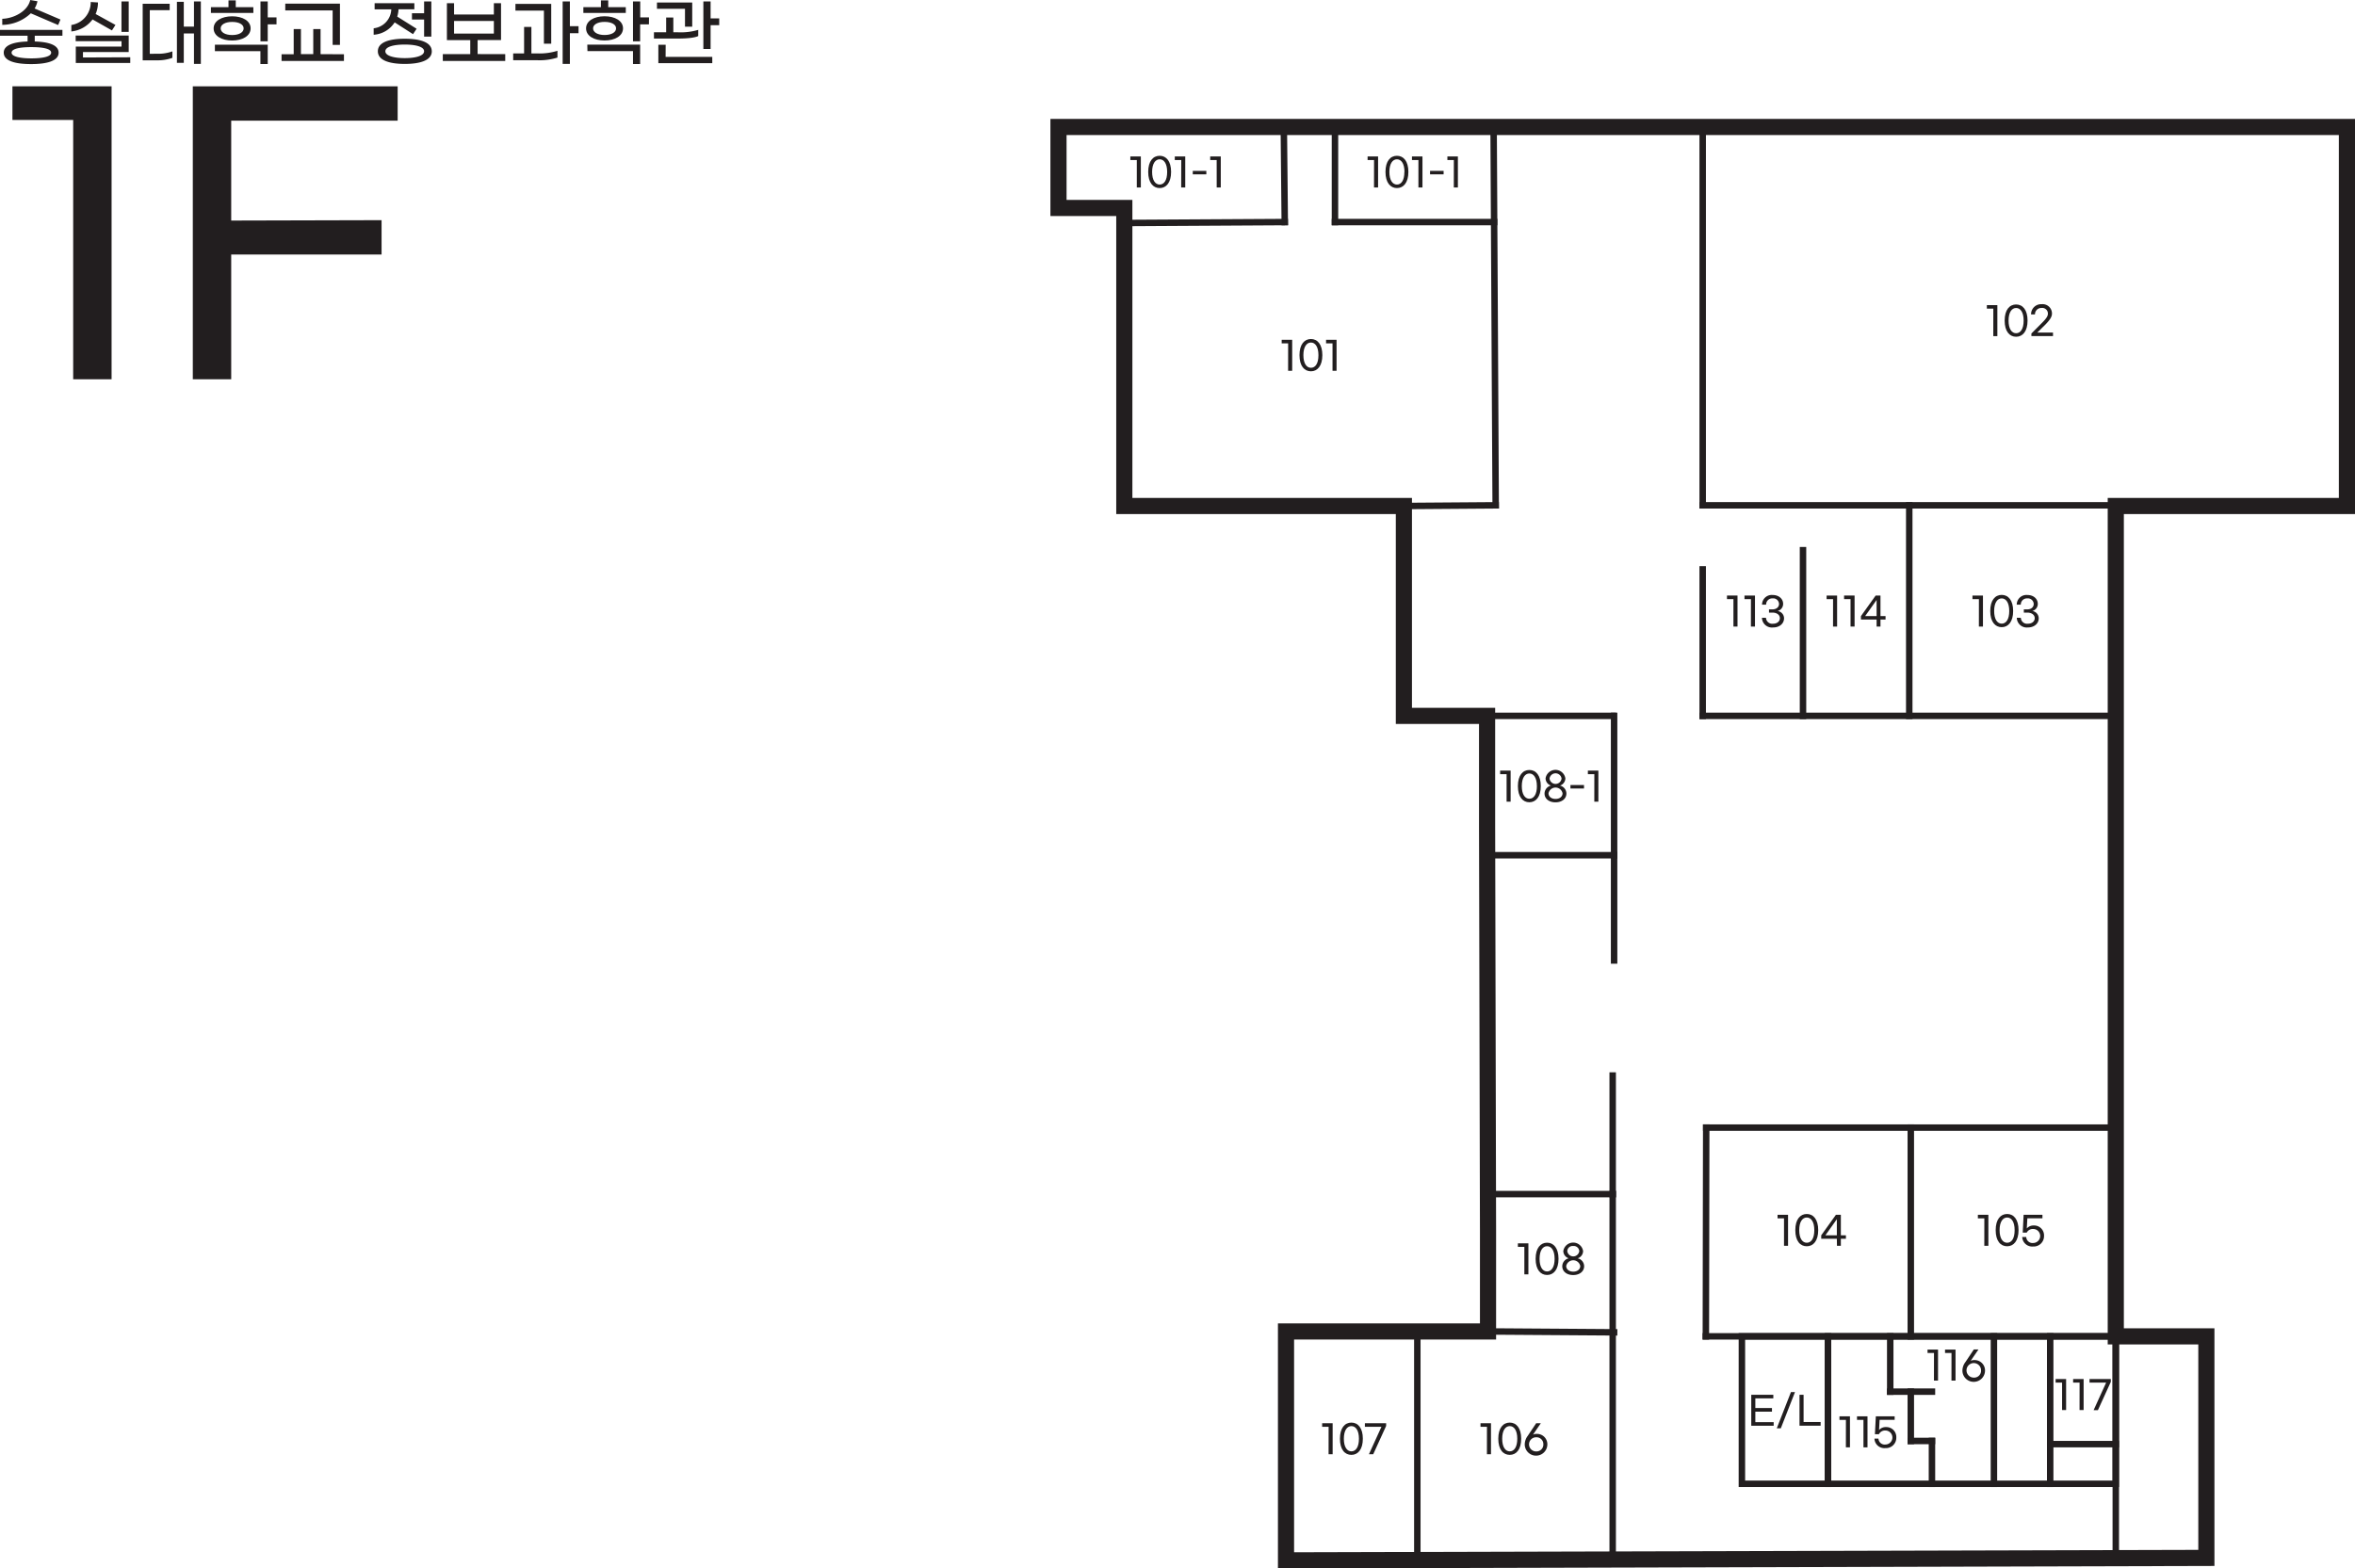 <svg xmlns="http://www.w3.org/2000/svg" viewBox="0 0 729.2 485.79"><defs><style>.cls-1,.cls-2{fill:none;stroke:#221e1f;stroke-linecap:square;stroke-miterlimit:10;}.cls-1{stroke-width:5px;}.cls-2{stroke-width:2px;}.cls-3{fill:#221e1f;}</style></defs><g id="레이어_2" data-name="레이어 2"><g id="_1F" data-name="1F"><polygon class="cls-1" points="327.75 64.42 348.13 64.42 348.13 156.72 434.7 156.72 434.7 221.72 460.46 221.72 460.46 255.79 460.75 380.75 460.75 412.38 398.2 412.38 398.2 483.28 683.18 482.52 683.18 413.9 655.13 413.9 655.13 156.72 726.7 156.72 726.7 39.32 327.75 39.32 327.75 64.42"/><line class="cls-2" x1="655.02" y1="349.25" x2="528.31" y2="349.25"/><line class="cls-2" x1="655.13" y1="413.9" x2="528.19" y2="413.9"/><line class="cls-2" x1="528.2" y1="413.9" x2="528.31" y2="349.25"/><line class="cls-2" x1="460.46" y1="221.72" x2="499.35" y2="221.72"/><line class="cls-2" x1="499.35" y1="369.84" x2="499.35" y2="483.28"/><rect class="cls-2" x="539.36" y="413.9" width="26.65" height="45.67"/><rect class="cls-2" x="566.01" y="413.9" width="89.12" height="45.67"/><rect class="cls-2" x="655.13" y="413.9" width="28.06" height="68.61"/><line class="cls-2" x1="460.46" y1="369.84" x2="499.35" y2="369.84"/><line class="cls-2" x1="499.79" y1="221.72" x2="499.79" y2="264.88"/><line class="cls-2" x1="499.79" y1="264.88" x2="460.48" y2="264.88"/><line class="cls-2" x1="527.22" y1="221.72" x2="655.13" y2="221.72"/><line class="cls-2" x1="655.13" y1="156.51" x2="527.22" y2="156.51"/><line class="cls-2" x1="527.22" y1="39.32" x2="527.22" y2="156.51"/><line class="cls-2" x1="434.7" y1="156.72" x2="463.12" y2="156.51"/><line class="cls-2" x1="527.22" y1="221.72" x2="527.22" y2="176.35"/><line class="cls-2" x1="591.18" y1="156.51" x2="591.18" y2="221.72"/><line class="cls-2" x1="463.12" y1="156.51" x2="462.48" y2="39.32"/><line class="cls-2" x1="348.13" y1="69.07" x2="397.81" y2="68.78"/><line class="cls-2" x1="397.81" y1="68.78" x2="397.52" y2="39.32"/><line class="cls-2" x1="413.36" y1="39.32" x2="413.36" y2="68.78"/><line class="cls-2" x1="462.64" y1="68.78" x2="413.36" y2="68.78"/><line class="cls-2" x1="558.28" y1="221.72" x2="558.28" y2="170.41"/><line class="cls-2" x1="499.79" y1="264.88" x2="499.79" y2="297.48"/><line class="cls-2" x1="499.35" y1="369.84" x2="499.35" y2="333.12"/><line class="cls-2" x1="591.66" y1="349.25" x2="591.66" y2="413.9"/><line class="cls-2" x1="585.29" y1="413.9" x2="585.29" y2="431.03"/><line class="cls-2" x1="598.21" y1="431.03" x2="585.29" y2="431.03"/><line class="cls-2" x1="591.66" y1="431.03" x2="591.66" y2="446.3"/><line class="cls-2" x1="598.21" y1="459.57" x2="598.21" y2="446.3"/><line class="cls-2" x1="591.66" y1="446.3" x2="598.21" y2="446.3"/><line class="cls-2" x1="617.4" y1="413.9" x2="617.4" y2="459.57"/><line class="cls-2" x1="634.82" y1="413.9" x2="634.82" y2="459.57"/><line class="cls-2" x1="634.82" y1="447.28" x2="655.13" y2="447.28"/><line class="cls-2" x1="438.86" y1="412.65" x2="438.86" y2="483.17"/><line class="cls-2" x1="460.75" y1="412.38" x2="499.79" y2="412.65"/><path class="cls-3" d="M10.76,11.06v1.79c4.13.13,7.39,1,7.39,3.46,0,2.66-3.87,3.54-8.5,3.54S1.16,19,1.16,16.31c0-2.42,3.26-3.33,7.38-3.46V11.06H0V9.25H19.33v1.81ZM.7,7.7V5.82C4.44,5.69,8.61,3.4,9.36,0L11.6.39a7.13,7.13,0,0,1-.88,2.24l8,3.42L18,7.75,9.54,4.12A13,13,0,0,1,.7,7.7Zm9,6.89c-3.12,0-6.11.41-6.11,1.72s3,1.77,6.11,1.77,6.14-.43,6.14-1.77S12.78,14.59,9.65,14.59Z"/><path class="cls-3" d="M22.09,9.74v-2a7.09,7.09,0,0,0,6-7.12l2.24.14a8.88,8.88,0,0,1-.72,3.58l6.14,3.38-1.09,1.7-6-3.4A9.45,9.45,0,0,1,22.09,9.74Zm18.24,8v1.77H23.47V14.43H37.63V12.76H23.43V11H39.85v5.12H25.69v1.68Zm-.48-7.87H37.61V.45h2.24Z"/><path class="cls-3" d="M48.87,16.65a13,13,0,0,0,4.51-.74v2a13.25,13.25,0,0,1-4.76.77H44.18V1.16h8.36v2H46.38v13.5ZM62.19.45V19.8H60.06V10.36H56.91v9.1H54.78V.57h2.13V8.25h3.15V.45Z"/><path class="cls-3" d="M78.46,4H65.31V2.22h5.44V.11H73V2.22h5.44ZM66.15,8.79c0-2.33,2.52-3.74,5.74-3.74S77.6,6.46,77.6,8.79s-2.5,3.76-5.71,3.76S66.15,11.15,66.15,8.79Zm.39,5.05H82.9v6H80.63v-4H66.54Zm1.79-5.05c0,1.2,1.38,2.06,3.56,2.06s3.55-.86,3.55-2.06-1.4-2-3.55-2S68.33,7.61,68.33,8.79ZM85.62,7.55H82.9V12.8H80.65V.45H82.9V5.39h2.72Z"/><path class="cls-3" d="M106.5,16.81v2.07H87.18V16.81h3.76V9h2.24v7.77H97V9h2.26v7.77ZM103,3.22H88.33V1.13h16.93V13.91H103Z"/><path class="cls-3" d="M115.7,10.76v-2a6.12,6.12,0,0,0,5.46-5.87H116V1H128.3V2.88h-4.9A8.87,8.87,0,0,1,123,5.14l6,3.77-1.11,1.67-5.69-3.65A8.35,8.35,0,0,1,115.7,10.76Zm18,5.12c0,2.84-3.67,3.92-8.36,3.92S117,18.72,117,15.88,120.64,12,125.33,12,133.69,13.05,133.69,15.88Zm-2.38,0c0-1.42-2.65-2.08-6-2.08s-6,.66-6,2.08S122,18,125.33,18,131.31,17.31,131.31,15.88Zm0-11.78V.45h2.24V11.33h-2.24V6.05h-3.76V4.1Z"/><path class="cls-3" d="M156.44,16.77v2.11H137.11V16.77h8.5V12.42h-7.23V1h2.22V4.49h12.32V1h2.22v11.4h-7.25v4.35ZM140.6,10.4h12.32V6.5H140.6Z"/><path class="cls-3" d="M166.27,16.54a18.47,18.47,0,0,0,6.34-.81v2.1a18.36,18.36,0,0,1-6.32.82H158.9V16.54h3.38V8.34h2.26v8.2Zm2.15-13.25H159.6V1.2h11.08V13.53h-2.26Zm10.72,7h-2.68V19.8h-2.24V.45h2.24V8.11h2.68Z"/><path class="cls-3" d="M193.77,4H180.63V2.22h5.44V.11h2.26V2.22h5.44Zm-12.3,4.78c0-2.33,2.51-3.74,5.73-3.74s5.71,1.41,5.71,3.74-2.49,3.76-5.71,3.76S181.47,11.15,181.47,8.79Zm.38,5.05h16.36v6H196v-4h-14.1Zm1.79-5.05c0,1.2,1.38,2.06,3.56,2.06s3.56-.86,3.56-2.06-1.41-2-3.56-2S183.64,7.61,183.64,8.79Zm17.29-1.24h-2.72V12.8H196V.45h2.24V5.39h2.72Z"/><path class="cls-3" d="M209.79,11.94h-7.3V10h3.78V5.42h2.22V10h1.36a18.94,18.94,0,0,0,6.35-.75v1.92C215,11.74,212.55,11.94,209.79,11.94Zm2.31-9.22h-8.68V.77h10.92v7.5H212.1Zm-6,14.89h14.45v1.95H203.85V13.87h2.27Zm16.6-11.92v2.1h-2.67v7.37h-2.24V.45h2.24V5.69Z"/><path class="cls-3" d="M22.66,37.15H3.85V26.73h30.7v90.74H22.66Z"/><path class="cls-3" d="M123.13,26.73V37.38H71.59V68.31l46.56-.12V78.84H71.59v38.63H59.7V26.73Z"/><path class="cls-3" d="M352,49.56h-2V48.45h3.25v9.61H352Z"/><path class="cls-3" d="M355.53,53.25c0-3.36,1.52-5,3.55-5s3.54,1.66,3.54,5-1.53,5-3.54,5S355.53,56.61,355.53,53.25Zm5.87,0c0-2.6-1-3.91-2.32-3.91s-2.34,1.31-2.34,3.91,1,3.91,2.34,3.91S361.4,55.87,361.4,53.25Z"/><path class="cls-3" d="M365.76,49.56h-2V48.45H367v9.61h-1.26Z"/><path class="cls-3" d="M373.53,54h-4.2V52.92h4.2Z"/><path class="cls-3" d="M376.73,49.56h-2V48.45H378v9.61h-1.26Z"/><path class="cls-3" d="M425.46,49.56h-2V48.45h3.25v9.61h-1.26Z"/><path class="cls-3" d="M429,53.25c0-3.36,1.52-5,3.55-5s3.54,1.66,3.54,5-1.53,5-3.54,5S429,56.61,429,53.25Zm5.88,0c0-2.6-1-3.91-2.33-3.91s-2.34,1.31-2.34,3.91,1,3.91,2.34,3.91S434.85,55.87,434.85,53.25Z"/><path class="cls-3" d="M439.2,49.56h-2V48.45h3.25v9.61H439.2Z"/><path class="cls-3" d="M447,54h-4.2V52.92H447Z"/><path class="cls-3" d="M450.17,49.56h-2V48.45h3.25v9.61h-1.26Z"/><path class="cls-3" d="M398.86,106.34h-2v-1.1h3.25v9.6h-1.26Z"/><path class="cls-3" d="M402.37,110c0-3.35,1.52-5,3.55-5s3.53,1.67,3.53,5-1.52,5-3.53,5S402.37,113.39,402.37,110Zm5.87,0c0-2.6-1-3.91-2.32-3.91s-2.34,1.31-2.34,3.91,1,3.91,2.34,3.91S408.24,112.65,408.24,110Z"/><path class="cls-3" d="M412.6,106.34h-2v-1.1h3.25v9.6H412.6Z"/><path class="cls-3" d="M617.21,95.6h-2V94.5h3.25v9.61h-1.26Z"/><path class="cls-3" d="M620.72,99.3c0-3.36,1.52-5,3.55-5s3.54,1.67,3.54,5-1.52,5-3.54,5S620.72,102.66,620.72,99.3Zm5.88,0c0-2.61-1-3.91-2.33-3.91s-2.34,1.3-2.34,3.91,1,3.91,2.34,3.91S626.6,101.91,626.6,99.3Z"/><path class="cls-3" d="M629,103.29l3.41-3.42c1.22-1.23,1.7-2,1.7-2.7a1.74,1.74,0,0,0-2-1.78,1.94,1.94,0,0,0-2,2H628.9a3.1,3.1,0,0,1,3.27-3.17,2.89,2.89,0,0,1,3.2,2.89c0,1-.59,1.91-2,3.38L630.82,103h4.87v1.09H629Z"/><path class="cls-3" d="M536.74,185.56h-2v-1.11H538v9.61h-1.26Z"/><path class="cls-3" d="M542.16,185.56h-2v-1.11h3.25v9.61h-1.26Z"/><path class="cls-3" d="M545.57,191.35h1.25a1.92,1.92,0,0,0,2.16,1.83c1.34,0,2.14-.76,2.14-1.72s-.86-1.72-2.31-1.72h-1.06v-1h1.06c1.22,0,2.05-.7,2.05-1.69a1.79,1.79,0,0,0-2-1.71,1.89,1.89,0,0,0-2,1.94h-1.26a3,3,0,0,1,3.26-3c2,0,3.27,1.24,3.27,2.75a2.26,2.26,0,0,1-1.72,2.21,2.29,2.29,0,0,1,2,2.26c0,1.61-1.37,2.84-3.38,2.84A3.09,3.09,0,0,1,545.57,191.35Z"/><path class="cls-3" d="M567.59,185.56h-2v-1.11h3.25v9.61h-1.26Z"/><path class="cls-3" d="M573,185.56h-2v-1.11h3.25v9.61H573Z"/><path class="cls-3" d="M581.07,191.89h-4.85v-1.07l4.56-6.37h1.49v6.37h1.57v1.07h-1.57v2.17h-1.2Zm0-1.07v-5l-3.55,5Z"/><path class="cls-3" d="M612.75,185.56h-2v-1.11H614v9.61h-1.26Z"/><path class="cls-3" d="M616.26,189.25c0-3.36,1.52-5,3.55-5s3.54,1.67,3.54,5-1.53,5-3.54,5S616.26,192.61,616.26,189.25Zm5.88,0c0-2.6-1-3.91-2.33-3.91s-2.34,1.31-2.34,3.91,1,3.91,2.34,3.91S622.14,191.86,622.14,189.25Z"/><path class="cls-3" d="M624.48,191.35h1.25a1.92,1.92,0,0,0,2.15,1.83c1.35,0,2.15-.76,2.15-1.72s-.86-1.72-2.31-1.72h-1.06v-1h1.06c1.22,0,2-.7,2-1.69a1.8,1.8,0,0,0-2-1.71,1.89,1.89,0,0,0-2,1.94h-1.26a3,3,0,0,1,3.26-3c2,0,3.26,1.24,3.26,2.75a2.25,2.25,0,0,1-1.71,2.21,2.29,2.29,0,0,1,2,2.26c0,1.61-1.37,2.84-3.39,2.84A3.08,3.08,0,0,1,624.48,191.35Z"/><path class="cls-3" d="M466.5,239.79h-2v-1.11h3.25v9.61H466.5Z"/><path class="cls-3" d="M470,243.48c0-3.36,1.52-5,3.55-5s3.54,1.67,3.54,5-1.53,5-3.54,5S470,246.84,470,243.48Zm5.88,0c0-2.6-1-3.91-2.33-3.91s-2.34,1.31-2.34,3.91,1,3.91,2.34,3.91S475.89,246.09,475.89,243.48Z"/><path class="cls-3" d="M478.25,245.77a2.58,2.58,0,0,1,2-2.46,2.38,2.38,0,0,1-1.68-2.23,3.1,3.1,0,0,1,6.13,0,2.4,2.4,0,0,1-1.68,2.23,2.56,2.56,0,0,1,2,2.46c0,1.61-1.39,2.73-3.39,2.73S478.25,247.38,478.25,245.77Zm5.58-.07a2.22,2.22,0,0,0-4.35,0c0,1,.85,1.75,2.18,1.75S483.83,246.69,483.83,245.7Zm-.31-4.58a1.88,1.88,0,0,0-3.72,0,1.87,1.87,0,0,0,3.72,0Z"/><path class="cls-3" d="M490.47,244.22h-4.2v-1.08h4.2Z"/><path class="cls-3" d="M493.67,239.79h-2v-1.11h3.25v9.61h-1.26Z"/><path class="cls-3" d="M472,386.19h-2v-1.1h3.25v9.61H472Z"/><path class="cls-3" d="M475.49,389.89c0-3.36,1.53-5,3.55-5s3.54,1.67,3.54,5-1.52,5-3.54,5S475.49,393.25,475.49,389.89Zm5.88,0c0-2.61-1-3.91-2.33-3.91s-2.33,1.3-2.33,3.91,1,3.91,2.33,3.91S481.37,392.5,481.37,389.89Z"/><path class="cls-3" d="M483.74,392.18a2.56,2.56,0,0,1,2-2.46,2.4,2.4,0,0,1-1.68-2.23,3.1,3.1,0,0,1,6.13,0,2.38,2.38,0,0,1-1.68,2.23,2.55,2.55,0,0,1,2,2.46c0,1.6-1.39,2.73-3.4,2.73S483.74,393.78,483.74,392.18Zm5.57-.07a2.22,2.22,0,0,0-4.35,0c0,1,.85,1.75,2.18,1.75S489.31,393.1,489.31,392.11Zm-.31-4.59a1.69,1.69,0,0,0-1.86-1.6,1.66,1.66,0,0,0-1.85,1.58,1.87,1.87,0,0,0,3.71,0Z"/><path class="cls-3" d="M552.4,377.35h-2v-1.1h3.25v9.6H552.4Z"/><path class="cls-3" d="M555.9,381c0-3.35,1.52-5,3.55-5s3.54,1.67,3.54,5-1.52,5-3.54,5S555.9,384.4,555.9,381Zm5.88,0c0-2.6-1-3.91-2.33-3.91s-2.34,1.31-2.34,3.91,1,3.91,2.34,3.91S561.78,383.66,561.78,381Z"/><path class="cls-3" d="M568.76,383.68h-4.84v-1.07l4.55-6.36H570v6.36h1.57v1.07H570v2.17h-1.2Zm0-1.07v-5l-3.55,5Z"/><path class="cls-3" d="M614.43,377.35h-2v-1.1h3.25v9.6h-1.26Z"/><path class="cls-3" d="M617.94,381c0-3.35,1.52-5,3.55-5s3.53,1.67,3.53,5-1.52,5-3.53,5S617.94,384.4,617.94,381Zm5.87,0c0-2.6-1-3.91-2.32-3.91s-2.34,1.31-2.34,3.91,1,3.91,2.34,3.91S623.81,383.66,623.81,381Z"/><path class="cls-3" d="M626.16,383.14h1.24a1.93,1.93,0,0,0,2.15,1.84,2.17,2.17,0,0,0,0-4.34,2.13,2.13,0,0,0-2,1.13h-1.23l.27-5.52h5.83v1.09h-4.67l-.17,3.14a2.72,2.72,0,0,1,2.17-.92,3.06,3.06,0,0,1,3.16,3.22,3.2,3.2,0,0,1-3.39,3.29A3.08,3.08,0,0,1,626.16,383.14Z"/><path class="cls-3" d="M411.39,441.91h-2v-1.1h3.25v9.61h-1.26Z"/><path class="cls-3" d="M414.9,445.61c0-3.36,1.52-5,3.55-5s3.54,1.67,3.54,5-1.53,5-3.54,5S414.9,449,414.9,445.61Zm5.88,0c0-2.6-1-3.91-2.33-3.91s-2.34,1.31-2.34,3.91,1,3.91,2.34,3.91S420.78,448.22,420.78,445.61Z"/><path class="cls-3" d="M427.75,441.91h-5.13v-1.1h6.58v.84l-4,8.77h-1.33Z"/><path class="cls-3" d="M460.42,441.91h-2v-1.1h3.25v9.61h-1.26Z"/><path class="cls-3" d="M463.93,445.61c0-3.36,1.52-5,3.55-5s3.54,1.67,3.54,5-1.52,5-3.54,5S463.93,449,463.93,445.61Zm5.88,0c0-2.6-1-3.91-2.33-3.91s-2.34,1.31-2.34,3.91,1,3.91,2.34,3.91S469.81,448.22,469.81,445.61Z"/><path class="cls-3" d="M475.74,444.11a3.21,3.21,0,0,1,3.38,3.24,3.49,3.49,0,0,1-7,0,4.54,4.54,0,0,1,.93-2.64l2.61-3.9h1.44l-2.43,3.53A2.54,2.54,0,0,1,475.74,444.11Zm2.14,3.25a2.12,2.12,0,0,0-2.24-2.2,2.19,2.19,0,1,0,0,4.38A2.12,2.12,0,0,0,477.88,447.36Z"/><path class="cls-3" d="M549.09,432v1.11h-5.57v3h5.15v1.12h-5.15v3.24h5.68v1.11h-6.94V432Z"/><path class="cls-3" d="M550.16,442.38l4.39-11.22h1.25l-4.39,11.22Z"/><path class="cls-3" d="M558.46,440.43h5.28v1.14H557.2V432h1.26Z"/><path class="cls-3" d="M571.57,439.77h-2v-1.1h3.25v9.61h-1.26Z"/><path class="cls-3" d="M577,439.77h-2v-1.1h3.25v9.61H577Z"/><path class="cls-3" d="M580.4,445.57h1.25a1.91,1.91,0,0,0,2.14,1.83,2.17,2.17,0,0,0,0-4.34,2.12,2.12,0,0,0-2,1.14h-1.24l.28-5.53h5.83v1.09H582l-.17,3.15A2.71,2.71,0,0,1,584,442a3.08,3.08,0,0,1,3.17,3.23,3.2,3.2,0,0,1-3.4,3.28A3.07,3.07,0,0,1,580.4,445.57Z"/><path class="cls-3" d="M598.84,419.05h-2V418h3.25v9.61h-1.26Z"/><path class="cls-3" d="M604.26,419.05h-2V418h3.25v9.61h-1.26Z"/><path class="cls-3" d="M611.26,421.25a3.21,3.21,0,0,1,3.38,3.24,3.49,3.49,0,0,1-7,0,4.48,4.48,0,0,1,.94-2.64l2.6-3.9h1.44l-2.42,3.53A2.49,2.49,0,0,1,611.26,421.25Zm2.15,3.25a2.25,2.25,0,1,0-2.25,2.18A2.13,2.13,0,0,0,613.41,424.5Z"/><path class="cls-3" d="M638.5,428.23h-2v-1.11h3.25v9.61H638.5Z"/><path class="cls-3" d="M643.92,428.23h-2v-1.11h3.25v9.61h-1.26Z"/><path class="cls-3" d="M652.14,428.23H647v-1.11h6.59V428l-4,8.77h-1.33Z"/></g></g></svg>